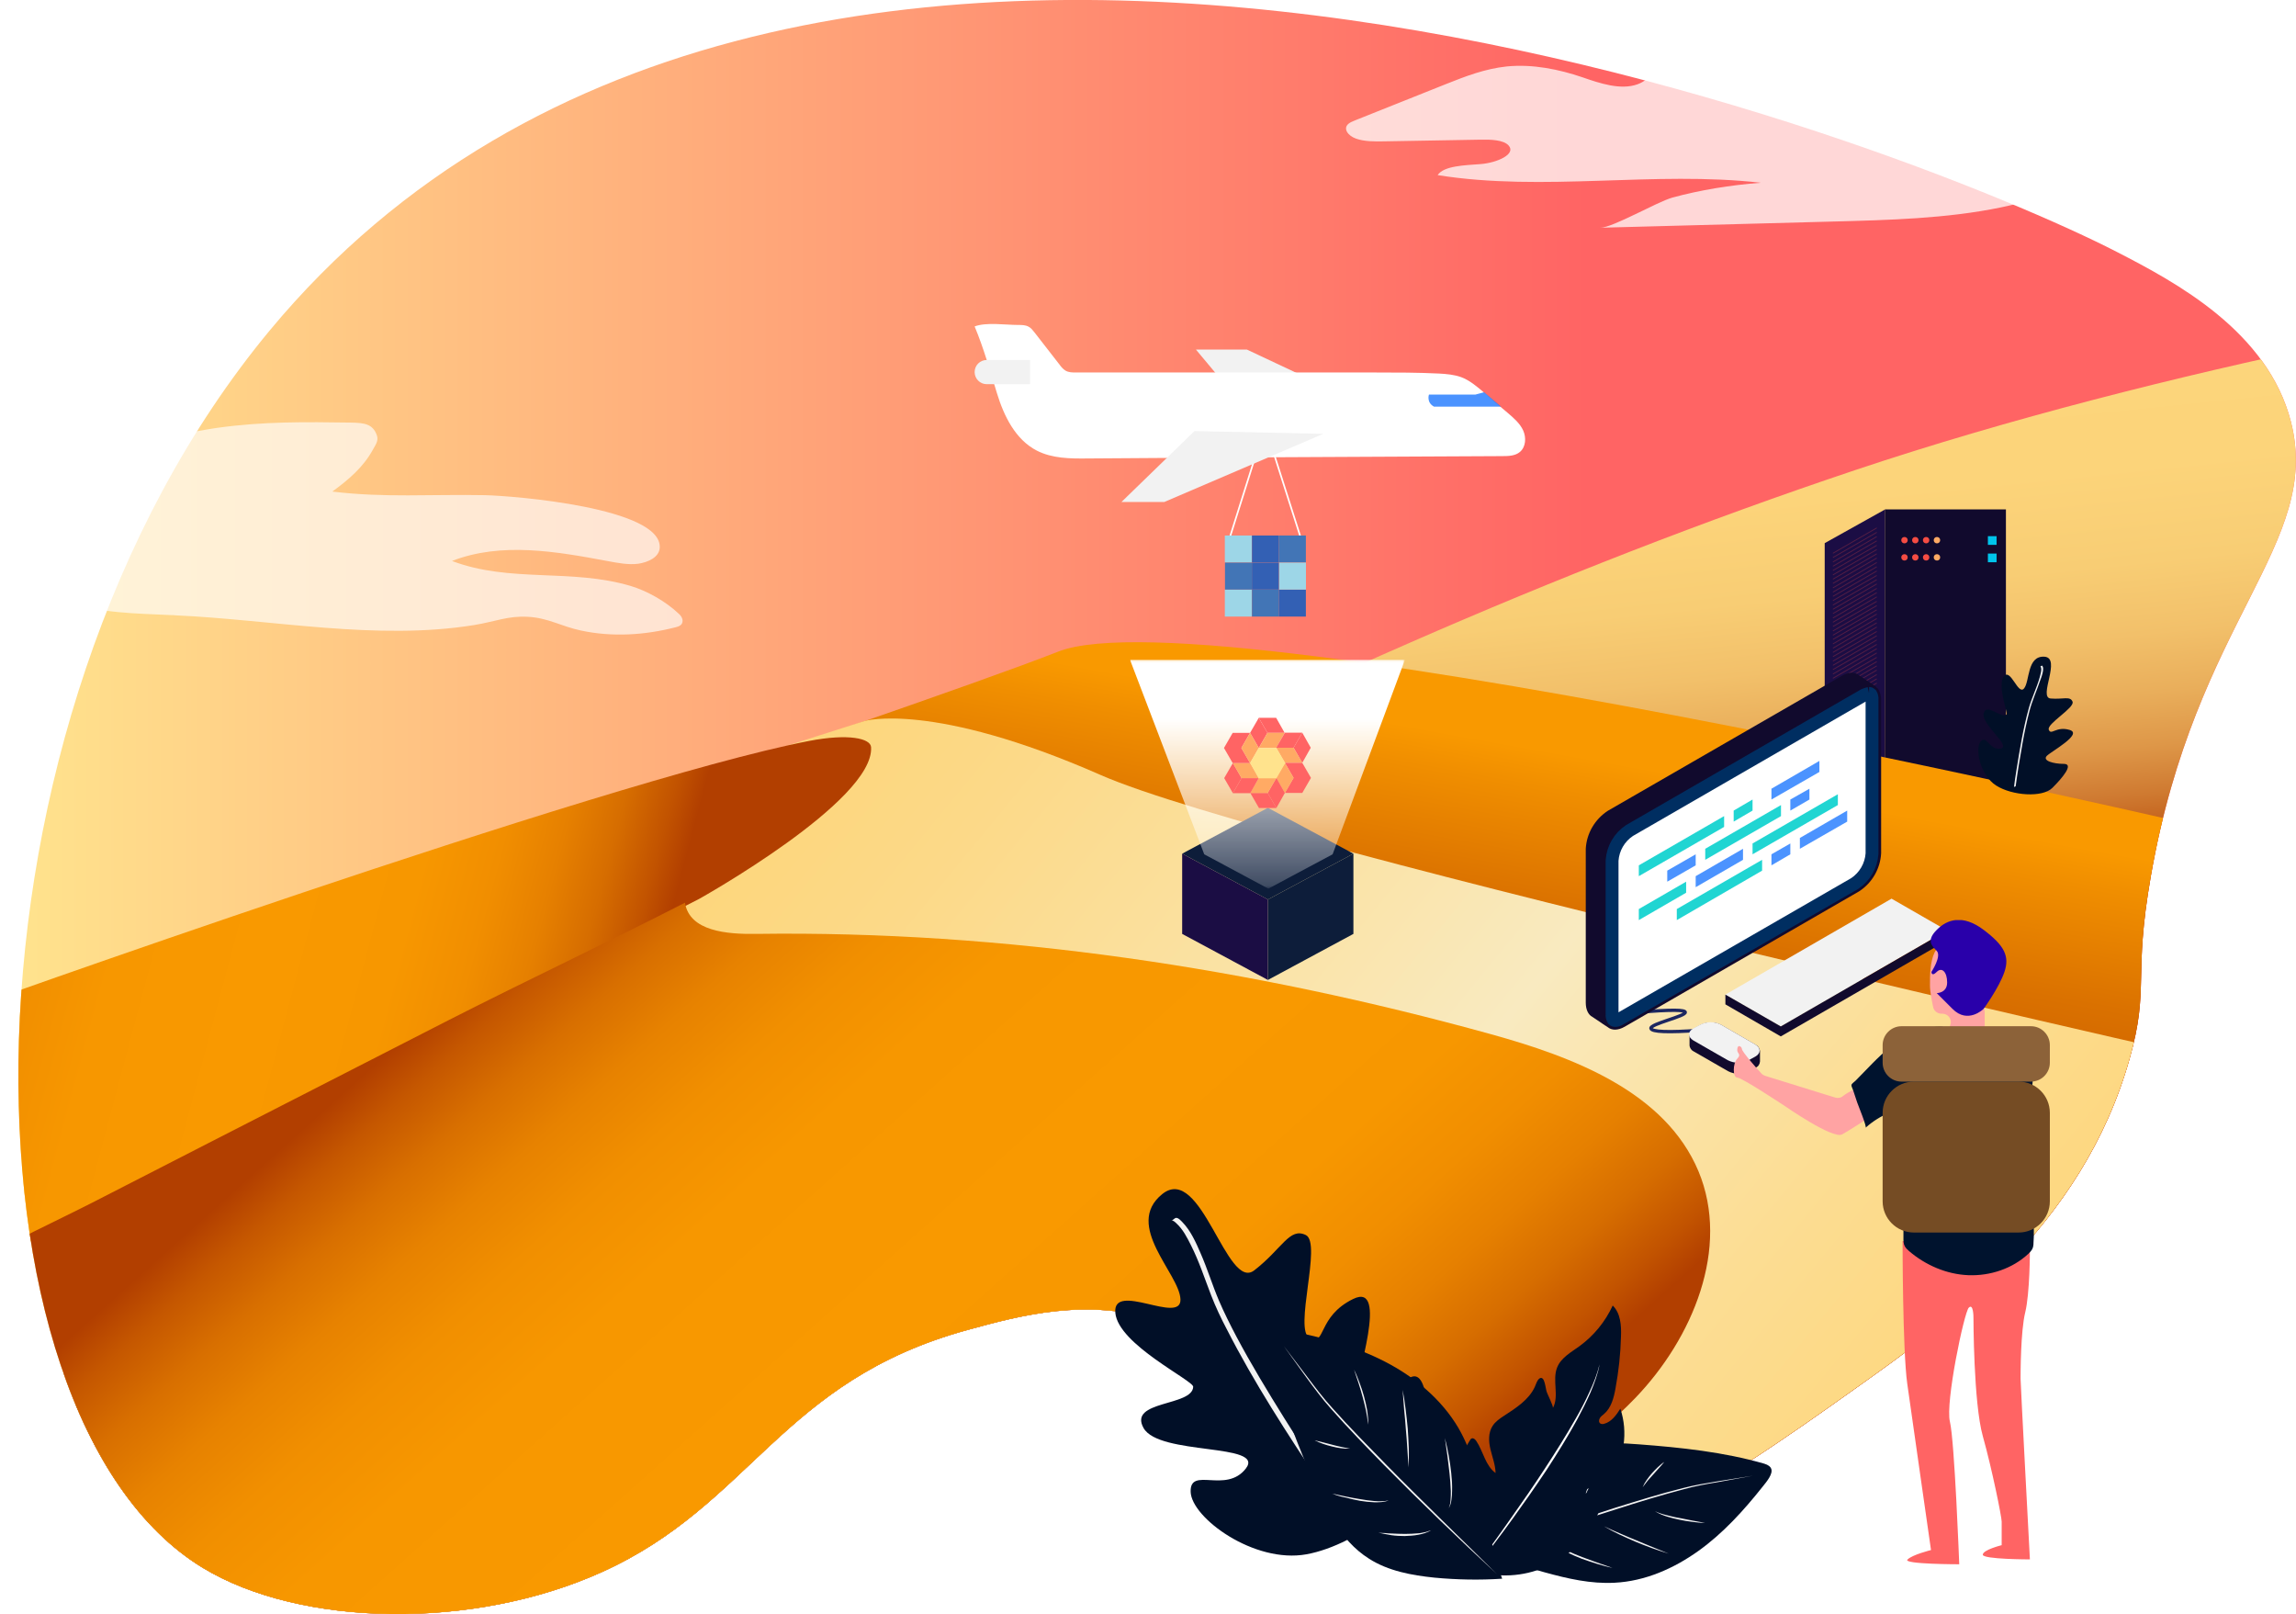 <svg id="Layer_1" xmlns="http://www.w3.org/2000/svg" xmlns:xlink="http://www.w3.org/1999/xlink" viewBox="0 0 1082 760.5" enable-background="new 0 0 1082 760.5"><style>.st0{fill:url(#SVGID_1_)}.st1{opacity:.66}.st2,.st3{fill:#fff}.st3{opacity:.74}.st4{clip-path:url(#SVGID_3_)}.st5{fill:url(#SVGID_4_)}.st6{fill:#1b0d44}.st7{fill:#110a2d}.st8{fill:#00c4eb}.st9{fill:#f54c43}.st10{fill:#ffaa64}.st11{opacity:.27}.st12{fill:none;stroke:#f54c43;stroke-width:.396;stroke-linecap:round;stroke-miterlimit:10}.st13{fill:url(#SVGID_5_)}.st14{fill:url(#SVGID_6_)}.st15{fill:url(#SVGID_7_)}.st16{fill:url(#SVGID_8_)}.st17{fill:#010f27}.st18{fill:#f2f2f2}.st19{fill:#0d1d3a}.st20{filter:url(#Adobe_OpacityMaskFilter)}.st21,.st22{fill-rule:evenodd;clip-rule:evenodd;fill:url(#SVGID_10_)}.st22{mask:url(#SVGID_9_);fill:#fff}.st23{fill:#ff6464}.st24{fill:#ffe38d}.st25{fill:none;stroke:#fff;stroke-width:.781;stroke-miterlimit:10}.st26{fill:#9dd6e7}.st27{fill:#3360b4}.st28{fill:#4275b6}.st29{opacity:.75;fill:#0f6fff;enable-background:new}.st30,.st31{fill:none;stroke:#1d2761;stroke-width:1.562;stroke-miterlimit:10}.st31{fill:#fff;stroke:#002e61;stroke-width:6.059}.st32{fill:#20d5d2}.st33{clip-path:url(#SVGID_12_)}.st34{clip-path:url(#SVGID_14_);fill:#ff6464}.st35{clip-path:url(#SVGID_16_)}.st36{clip-path:url(#SVGID_18_);fill:#ffa3a3}.st37{clip-path:url(#SVGID_20_)}.st38{clip-path:url(#SVGID_22_);fill:#00132e}.st39{clip-path:url(#SVGID_24_)}.st40{clip-path:url(#SVGID_26_);enable-background:new}.st41{clip-path:url(#SVGID_28_)}.st42{clip-path:url(#SVGID_30_)}.st43{clip-path:url(#SVGID_32_);fill:#2900aa}.st44{fill:#754c24}.st45{fill:#8c6239}</style><linearGradient id="SVGID_1_" gradientUnits="userSpaceOnUse" x1="8.668" y1="380.246" x2="1081.989" y2="380.246"><stop offset="0" stop-color="#ffe38d"/><stop offset=".689" stop-color="#ff6464"/></linearGradient><path class="st0" d="M127.1 155.7C374.4-142.1 903 70 997.6 118.7c27.8 14.3 71.1 37.4 82 80 14.8 57.8-44.9 93.2-66 214-8.5 48.4-.5 52.4-10 86-22.5 80-86.9 125.4-130 156-62.1 44.1-148.5 105.4-214 76-52.9-23.7-48.2-86.7-112-108-35-11.7-66.8-2.9-92 4-87.7 24.2-101.5 82.2-172 114-60.6 27.4-142 25.9-188-2-119.2-72.4-122.4-397.5 31.5-583z"/><path class="st1 st2" d="M80.6 289.8c.6 0 1.4 0 1.9.1 46.6 2.1 94.8 12 140.9 4.6 10.3-1.7 15.9-4.4 25.3-3.9 9.7.5 15.7 4.5 25.2 6.5 14.6 3.1 29.9 2.2 44.6-1.6 1.1-.3 2.4-.7 2.9-1.8.8-1.7-.3-3.5-1.6-4.6-6.1-5.8-14.9-10.7-22.5-13-28.2-8.4-56.8-1.4-84.3-11.8 23.3-9.1 49.5-4.4 73.1 0 5.3 1 10.1 1.9 14.7 1.3 4.6-.7 9.8-3 10.1-7.5 1.2-18.9-68.9-24.5-82.3-24.8-25.8-.5-47.2 1.3-72-1.7 7.7-5.6 14.6-11.5 19.1-19.7 1.3-2.4 2.8-4.2 1.9-6.8-1.9-5.4-5.9-5.9-12.4-6-20.9-.3-40.9-.6-63 2.5-22.1 3.2-46.9 11.3-69.7 14.5-10.4 3.2-22.6 6.2-28.7 15.6C-.3 238-.9 244 1 251.1c4.3 16 14.9 26.4 30.7 32.3 15.4 5.6 32.6 5.6 48.9 6.4z"/><path class="st3" d="M829.8 86.1c-50.2-5.7-102.2 4.4-152.3-3.6 2.9-4.4 12.6-4.6 20.3-5.2s16.9-4.7 13.1-8.8c-2.4-2.6-8.3-2.8-13.1-2.7-15.2.3-30.4.5-45.5.8-4.5.1-9.4.1-13.3-1.3s-6.2-4.8-3.5-7c.8-.7 2-1.1 3.1-1.6 14.4-5.7 28.7-11.5 43.1-17.2 8.8-3.5 18-7.1 28.4-8.2 12.3-1.2 24.7 1.4 35.6 5.1 8.1 2.8 18 6.2 26 3.3 3.4-1.2 5.4-3.4 7.7-5.3 30.8-26.3 99.5-16.9 139.5-4.9 5.3 1.6 11.1 3.9 11.8 7.4 1.1 5.5-9.9 8.5-18.6 10.3-8.7 1.8-18.8 6.7-14.4 11.6 3.5 3.9 12.8 3.4 19.9 2.5 25.6-3.1 52.1-3.8 78.1-2.1 2.9.2 6.2.5 7.8 2 1.9 1.7.9 4-.4 5.9C992.6 82 968.6 92.4 943 97.7c-25.6 5.3-53 6-80 6.7-36.3 1-72.6 1.9-108.9 2.9 5.9 0 26.6-12.1 34-14.2 13.2-3.6 27.4-5.9 41.7-7z"/><defs><path id="SVGID_2_" d="M127.1 155.7C374.4-142.1 903 70 997.6 118.7c27.8 14.3 71.1 37.4 82 80 14.8 57.8-44.9 93.2-66 214-8.5 48.4-.5 52.4-10 86-22.5 80-86.9 125.4-130 156-62.1 44.1-148.5 105.4-214 76-52.9-23.7-48.2-86.7-112-108-35-11.7-66.8-2.9-92 4-87.7 24.2-101.5 82.2-172 114-60.6 27.4-142 25.9-188-2-119.2-72.4-122.4-397.5 31.5-583z"/></defs><clipPath id="SVGID_3_"><use xlink:href="#SVGID_2_" overflow="visible"/></clipPath><g class="st4"><linearGradient id="SVGID_4_" gradientUnits="userSpaceOnUse" x1="576.86" y1="601.626" x2="514.638" y2="-1.588"><stop offset=".246" stop-color="#b23f00"/><stop offset=".267" stop-color="#bf5915"/><stop offset=".3" stop-color="#cf7a31"/><stop offset=".337" stop-color="#de9748"/><stop offset=".378" stop-color="#e9ae5b"/><stop offset=".424" stop-color="#f2c06a"/><stop offset=".48" stop-color="#f8cd74"/><stop offset=".555" stop-color="#fcd47a"/><stop offset=".726" stop-color="#fdd67c"/></linearGradient><path class="st5" d="M1064.3 590.9c4.8-143.2 21.2-286.3 35.3-429-73.7 15.4-153.4 35.5-224.8 59.4s-141.6 51.4-210.6 81.6c-69.3 30.3-137.4 63.2-204.7 97.8-67.5 34.7-134.1 71.1-200.3 108.2-33.1 18.6-66 37.3-98.9 56.2-16.4 9.4-32.8 18.8-49.2 28.3-14.5 8.3-30.6 15.2-43.6 25.7-22.5 18.2-36.8 45.5-42.2 73.7-6.7 35.3-.9 71.9 9.3 106.3 342 .8 684 1.6 1026 2.3.1-70.1 1.4-140.3 3.7-210.5z"/><path class="st6" d="M888.4 374h-28.5V255.9l28.5-15.9z"/><path class="st7" d="M888.4 240h56.9v134h-56.9z"/><path class="st8" d="M936.8 252.6h4.1v4.1h-4.1z"/><circle class="st9" cx="897.5" cy="254.5" r="1.5"/><circle class="st9" cx="902.6" cy="254.5" r="1.5"/><circle class="st9" cx="907.7" cy="254.5" r="1.5"/><circle class="st10" cx="912.8" cy="254.5" r="1.5"/><path class="st8" d="M936.8 260.8h4.1v4.1h-4.1z"/><circle class="st9" cx="897.5" cy="262.6" r="1.5"/><circle class="st9" cx="902.6" cy="262.6" r="1.5"/><circle class="st9" cx="907.7" cy="262.6" r="1.5"/><circle class="st10" cx="912.8" cy="262.6" r="1.5"/><g class="st11"><path class="st12" d="M884.3 248.8l-20.4 11.8M884.3 250.9l-20.4 11.7M884.3 252.9l-20.4 11.8M884.3 254.9l-20.4 11.8M884.3 257l-20.4 11.7M884.3 259l-20.4 11.8M884.3 261l-20.4 11.8M884.3 263l-20.4 11.8M884.3 265.1l-20.4 11.8M884.3 267.1l-20.4 11.8M884.3 269.1l-20.4 11.8M884.3 271.2l-20.4 11.7M884.3 273.2L863.9 285M884.3 275.2L863.9 287M884.3 277.3L863.9 289M884.3 279.3l-20.4 11.8M884.3 281.3l-20.4 11.8M884.3 283.4l-20.4 11.7M884.3 285.4l-20.4 11.8M884.3 287.4l-20.4 11.8M884.3 289.4l-20.4 11.8M884.3 291.5l-20.4 11.8M884.3 293.5l-20.4 11.8M884.3 295.5l-20.4 11.8M884.3 297.6l-20.4 11.7M884.3 299.6l-20.4 11.8M884.3 301.6l-20.4 11.8M884.3 303.7l-20.4 11.7M884.3 305.7l-20.4 11.8M884.3 307.7l-20.4 11.8M884.3 309.8l-20.4 11.7M884.3 311.8l-20.4 11.8M884.3 313.8l-20.4 11.8M884.3 315.8l-20.4 11.8M884.3 317.9l-20.4 11.8M884.3 319.9l-20.4 11.8M884.3 321.9l-20.4 11.8M884.3 324l-20.4 11.7M884.3 326l-20.4 11.8M884.3 328l-20.4 11.8M884.3 330.1l-20.4 11.7M884.3 332.1l-20.4 11.8M884.3 334.1l-20.4 11.8M884.3 336.2l-20.4 11.7M884.3 338.2L863.9 350M884.3 340.2L863.9 352M884.3 342.2L863.9 354M884.3 344.3l-20.4 11.8M884.3 346.3l-20.4 11.8M884.3 348.3l-20.4 11.8M884.3 350.4l-20.4 11.7M884.3 352.4l-20.4 11.8M884.3 354.4l-20.4 11.8M884.3 356.5l-20.4 11.7M884.3 358.5l-20.4 11.8M884.3 360.5l-20.4 11.8"/></g><linearGradient id="SVGID_5_" gradientUnits="userSpaceOnUse" x1="531.741" y1="714.544" x2="670.395" y2="-52.038"><stop offset=".029" stop-color="#b23f00"/><stop offset=".158" stop-color="#b44200"/><stop offset=".251" stop-color="#bc4b00"/><stop offset=".332" stop-color="#c85b00"/><stop offset=".408" stop-color="#da7100"/><stop offset=".478" stop-color="#f08e00"/><stop offset=".501" stop-color="#f99900"/></linearGradient><path class="st13" d="M1062.5 801.8l14.1-403.2s-505-120.3-577.9-91.6C425.8 335.7 29.9 467.6 29.9 467.6v331.8l1032.6 2.4z"/><linearGradient id="SVGID_6_" gradientUnits="userSpaceOnUse" x1="185.973" y1="372.14" x2="797.194" y2="874.883"><stop offset=".172" stop-color="#fdd67c"/><stop offset=".278" stop-color="#fcd988"/><stop offset=".468" stop-color="#fae3a7"/><stop offset=".598" stop-color="#f9eac0"/><stop offset=".669" stop-color="#fae5ae"/><stop offset=".799" stop-color="#fcdd93"/><stop offset=".913" stop-color="#fdd882"/><stop offset="1" stop-color="#fdd67c"/></linearGradient><path class="st14" d="M6.7 467.7l400.7-128s31.8-9.5 111.2 25.4c79.5 35 553.3 141 553.3 141l-11.5 327.6H24.4l-17.7-366z"/><linearGradient id="SVGID_7_" gradientUnits="userSpaceOnUse" x1="-71.917" y1="403.364" x2="297.293" y2="501.872"><stop offset=".029" stop-color="#b23f00"/><stop offset=".07" stop-color="#c55700"/><stop offset=".124" stop-color="#d86f00"/><stop offset=".185" stop-color="#e78200"/><stop offset=".257" stop-color="#f18f00"/><stop offset=".349" stop-color="#f79700"/><stop offset=".535" stop-color="#f99900"/><stop offset=".688" stop-color="#f79700"/><stop offset=".776" stop-color="#f18e00"/><stop offset=".847" stop-color="#e68000"/><stop offset=".909" stop-color="#d66d00"/><stop offset=".965" stop-color="#c25300"/><stop offset="1" stop-color="#b23f00"/></linearGradient><path class="st15" d="M-22.3 477.7s305.1-109.4 403.5-128.6c18.8-3.6 29-1.2 29.3 2.9 1.6 25.4-81 71.5-81 71.5L-16.4 600.7l-5.9-123z"/><linearGradient id="SVGID_8_" gradientUnits="userSpaceOnUse" x1="192.744" y1="467.609" x2="526.166" y2="840.322"><stop offset=".029" stop-color="#b23f00"/><stop offset=".07" stop-color="#c55700"/><stop offset=".124" stop-color="#d86f00"/><stop offset=".185" stop-color="#e78200"/><stop offset=".257" stop-color="#f18f00"/><stop offset=".349" stop-color="#f79700"/><stop offset=".535" stop-color="#f99900"/><stop offset=".688" stop-color="#f79700"/><stop offset=".776" stop-color="#f18e00"/><stop offset=".847" stop-color="#e68000"/><stop offset=".909" stop-color="#d66d00"/><stop offset=".965" stop-color="#c25300"/><stop offset="1" stop-color="#b23f00"/></linearGradient><path class="st16" d="M-9 843.5c125 4.7 251.6 8.8 373.7-18.1 88.2-19.4 171.9-54.6 256.5-86 53.5-19.8 109.7-39.5 149.3-80.6 27.2-28.2 45-70.8 29.9-107-15.7-37.4-58.9-53.8-98-64.6-112.6-31.1-229.3-48.8-346.1-47.2-13.7.2-31.4-1.2-33.5-14.7-37.1 19-74.4 36.5-111.5 55.4s-74.1 38-111.2 56.9c-18.5 9.5-37.1 19-55.6 28.5-18.4 9.4-37.7 18.1-55.6 28.5-9.2 5.4-15.4 10.7-18.3 21.5-2.9 10.5-2.5 21.7-1.4 32.4 7.3 65 14.5 130 21.8 195z"/></g><path class="st17" d="M834.7 692c.9 2.4-2 5.9-4.1 8.5-8.9 11.2-18.6 21.9-30.2 30.2-11.6 8.3-25.2 14.3-39.5 15-22.4 1.2-43.5-10-65.7-12.7 3.8-8.9 8.4-17.4 13.6-25.5 5.3-8.2 11.4-16.2 19.8-21.1 12.9-7.6 28.8-7 43.8-5.9 19.9 1.5 39.8 3.6 59 9.1 2 .6 3 1.5 3.3 2.4z"/><path class="st18" d="M698 732.1l15.7-5.7 15.7-5.5c10.5-3.6 21.1-7.1 31.7-10.5 10.6-3.3 21.2-6.6 32-9.3 5.4-1.4 10.9-2.3 16.4-3.2l16.5-2.6-16.4 3c-5.5.9-10.9 1.9-16.3 3.4-10.7 2.8-21.4 6.1-32 9.5-10.6 3.3-21.2 6.8-31.7 10.3L698 732.1zM784.3 688.8c-.8 1-1.7 2-2.6 3l-2.6 2.9c-.9 1-1.7 1.9-2.6 2.9-.8 1-1.6 2-2.4 3.1.5-1.2 1.2-2.4 1.9-3.4.7-1.1 1.6-2.1 2.4-3.1.9-1 1.8-1.9 2.7-2.8 1.1-1 2.1-1.9 3.2-2.6zM803.5 717.5c-2 0-4.1-.2-6.1-.5-2-.2-4-.6-6-1s-4-.9-5.9-1.5c-1.9-.6-3.9-1.4-5.6-2.5.5.2.9.4 1.4.6l1.4.5c1 .3 1.9.6 2.9.8 2 .5 3.9 1 5.9 1.3l6 1.2 6 1.1zM786.4 732c-2.7-.8-5.3-1.7-7.9-2.6-2.6-.9-5.2-2-7.7-3-2.5-1.1-5.1-2.2-7.6-3.4-2.5-1.2-5-2.5-7.3-3.9 2.5 1.2 5 2.3 7.6 3.4 2.5 1.1 5.1 2.2 7.6 3.2 2.5 1.1 5.1 2.1 7.7 3.2 2.5 1 5.1 2.1 7.6 3.1zM760.6 685.1l-3.8 4.8c-1.3 1.6-2.5 3.2-3.7 4.8-1.2 1.6-2.4 3.3-3.5 5l-.8 1.3-.7 1.3c-.2.5-.4.9-.6 1.4-.2.5-.3 1-.5 1.5.2-2.1 1.1-4 2.1-5.8 1-1.8 2.1-3.5 3.4-5.2 1.2-1.6 2.5-3.2 3.9-4.7 1.3-1.6 2.7-3.1 4.2-4.4zM759.9 738.7c-2.5-.5-4.9-1.2-7.3-1.9-2.4-.7-4.8-1.6-7.2-2.4-2.3-.9-4.7-1.9-6.9-3.1-1.1-.6-2.2-1.2-3.3-2-1-.8-2-1.6-2.7-2.7.8 1 1.8 1.7 2.9 2.4 1.1.7 2.2 1.2 3.3 1.7 2.3 1.1 4.6 2 6.9 2.9 2.3.9 4.7 1.7 7.1 2.6l7.2 2.5zM736.9 695.1c-1 1.6-2 3.2-3 4.9-.9 1.6-1.9 3.3-2.7 5-.9 1.7-1.7 3.4-2.3 5.2-.2.4-.3.9-.5 1.3-.1.5-.3.9-.4 1.4-.1.5-.2.9-.3 1.4-.1.5-.1.9-.2 1.4-.2-1.9.2-3.9.8-5.7.5-1.9 1.3-3.6 2.2-5.3.9-1.7 1.8-3.4 2.9-5 1.1-1.6 2.2-3.2 3.5-4.6z"/><path class="st17" d="M687.9 735.9c-.5-.4-1-.9-1.4-1.3-4.6-4.7-6.8-11.4-6.9-18-.3-13.5 6.1-26.8 13.1-38 .2-.4.5-.8.9-.9.8-.3 1.6.5 2.1 1.2 3.3 4.9 4.3 11.7 9.1 15.1-.1-3.8-1.5-7.4-2.4-11.1-.9-3.7-1.1-7.9 1-11.1 1.3-2 3.3-3.4 5.3-4.7 5.7-3.7 11.8-7.6 14.6-13.7.5-1.1 1.2-3.6 2.5-4.1 2.2-.9 2.5 4.8 3.1 6.5.3 1 3.3 6.9 2.9 7.6 3.1-5.7-.4-13.1 2-19.1 1.8-4.6 6.6-7.2 10.6-10.1 6.7-4.9 12.1-11.5 15.6-19.1 3.7 3.6 4.1 9.4 3.9 14.5-.2 8.2-1.1 16.5-2.6 24.6-.8 4.4-2 9.1-5.4 12-.7.6-1.5 1.1-2 2s-.5 2 .3 2.5c.5.3 1.2.3 1.8.1 3.4-.9 5.7-4.1 7.6-7.1 3.7 11 1.9 23.6-4.8 33.1-.6.8-1.2 1.7-2.1 2.2-.9.6-2 .9-3 1.1-5.4 1.3-10.7 2.5-16.1 3.8 4.8-.2 9.7-.4 14.5-.6.6 0 1.2 0 1.8.2 1.6.7 1.5 3 1 4.7-3.2 10.7-10.2 20.2-19.5 26.3-9.3 6.1-20.8 8.8-31.9 7.4-5.7-.6-11.3-2.5-15.6-6z"/><path class="st2" d="M695.8 737.9c2.8-3.8 5.5-7.5 8.2-11.3 2.7-3.8 5.5-7.6 8.1-11.4 5.4-7.6 10.7-15.3 15.8-23.1 5.1-7.8 10.1-15.7 14.7-23.8 2.3-4 4.5-8.2 6.4-12.4 2-4.2 3.7-8.5 4.8-13.1-.8 4.6-2.5 9-4.3 13.3-1.9 4.3-4 8.5-6.2 12.6-4.5 8.2-9.4 16.1-14.5 23.9-5.2 7.8-10.5 15.4-16 23s-11.1 15.1-17 22.3z"/><path class="st17" d="M963.4 309.4c-8.3-.5-6.8 11.8-9.6 15-2.8 3.3-6.3-9.9-9.5-5.7s2 17.2 1.3 17.9c-2.3 2.3-9.5-5.7-10.8-.5-1.2 5.2 13.4 15.6 8 16.6-5.3.9-6.6-6.6-9.4-3.4-2.8 3.3-.3 16 7.3 20.8 7.5 4.8 21.8 5.8 26.5 1.1 4.7-4.7 10.3-11.3 5.4-11.3s-10.3-1.5-8-3.8c2.1-2.1 17.2-10.3 10.7-12.2-6.4-1.9-8.7 2.8-9.8-.1-1.1-2.8 12.3-10.3 11.2-13.2-1.1-2.8-4.4-1-10.3-1.5-6.1-.4 5.3-19.2-3-19.7z"/><path class="st18" d="M949.9 370.4c.9-6.7 2-13.4 3.2-20.1.9-5.1 2-10.3 3.3-15.3 1.3-5 3.4-9.5 5-14.3.4-1.1 2.4-5.9.9-7.1-.1-.1-.7.5-.8.4 1.1.9-.1 4.2-.3 5.2-1.4 4.9-3.7 9.5-5.1 14.4-2.7 9.7-4.3 19.7-5.9 29.6-.4 2.5-.8 5.1-1.1 7.6.1-.2.8-.2.8-.4z"/><path class="st17" d="M547.7 562.6c-18.3 14.8 8.2 37.5 8.6 49.6s-32-8.7-30.7 6.3c1.3 15 36.9 31.9 36.7 34.9-.4 9.3-30.7 6.3-23.4 19.4s57.6 7 48.2 19.1c-9.4 12.1-26.4-1.2-26 11s29.9 33.9 54.6 29.4 56.3-29.4 57.1-48.1c.8-18.7-.1-43-10.3-33.7-10.2 9.3-24.3 16.6-23.9 7.3.4-8.4 16.1-54.1-.9-45.8s-12.8 22.3-20.5 18.5 5.9-44.8-1.8-48.6-11.1 6.4-24.3 16.6c-13 10.2-25-50.7-43.4-35.9z"/><path class="st18" d="M636.5 715.6c-10.8-15.5-21.2-31.3-31.2-47.3-7.9-12.7-15.7-25.5-22.7-38.7-2.9-5.5-5.7-11.1-8.2-16.9-3.1-7.3-5.4-14.9-8.6-22.2-2.2-5.1-4.7-10.7-8.6-14.7-.7-.7-1.9-2.1-3-2-.8.1-1.4 1.2-2.2 1.2.9-.1 1.9.9 2.4 1.4 3 2.7 5 6.6 6.8 10.2 3.9 7.7 6.5 15.8 9.6 23.8 2.1 5.4 4.6 10.7 7.3 15.8 12.9 25.3 28.6 49.4 44.3 73 3.9 5.9 7.9 11.8 11.9 17.6.1.1 2.1-1.3 2.2-1.2z"/><path class="st17" d="M597.3 627.3c1.9-2.2 6.8-1 10.4-.3 15.5 3.1 30.9 7.3 44.9 14.5s26.7 17.7 34.7 31.3c12.4 21.4 12 47.8 20.6 71-10.6.7-21.3.5-31.9-.5-10.7-1.1-21.7-3.1-30.8-8.9-14-8.8-21.4-24.8-27.8-40.1-8.5-20.3-16.5-41-20.7-62.6-.5-2.1-.2-3.5.6-4.4z"/><path class="st18" d="M705.5 741.7L692 729.1l-13.3-12.7c-8.8-8.5-17.6-17.2-26.2-25.9-8.6-8.8-17.2-17.6-25.3-26.8-4.1-4.6-7.8-9.6-11.4-14.5l-10.8-15 11.2 14.7c3.7 4.9 7.4 9.8 11.5 14.3 8.2 9.2 16.8 17.9 25.4 26.7 8.6 8.8 17.4 17.4 26.1 26l26.3 25.8zM619.5 678.6c2.8.6 5.6 1.4 8.4 2.1 1.4.4 2.8.7 4.2 1 1.4.3 2.8.6 4.2.8-2.9.2-5.8-.3-8.6-1-2.9-.7-5.6-1.6-8.2-2.9zM638.1 645.3c1 2 1.8 4.1 2.6 6.2.8 2.1 1.5 4.2 2.1 6.4.6 2.2 1.1 4.4 1.5 6.6.3 2.2.6 4.5.4 6.7-.1-.6-.1-1.1-.2-1.7l-.2-1.7-.6-3.3c-.5-2.2-1-4.3-1.6-6.5-.6-2.2-1.2-4.3-1.9-6.4l-2.1-6.3zM661 654.8c.6 3 1 6 1.4 9.1.4 3 .7 6.1 1 9.1.2 3.1.4 6.1.5 9.2.1 3.1 0 6.1-.2 9.2-.1-3.1-.3-6.1-.5-9.1s-.4-6.1-.7-9.1c-.2-3-.5-6.1-.8-9.1-.2-3.2-.5-6.3-.7-9.3zM627.7 703.7l6.6 1.4c2.2.4 4.4.9 6.6 1.2 2.2.4 4.4.7 6.7.9l1.7.1h1.7c.6 0 1.1-.1 1.7-.1.6-.1 1.1-.2 1.7-.3-2.1.9-4.5.9-6.7.9-2.3-.1-4.5-.3-6.8-.7-2.2-.4-4.4-.9-6.6-1.5-2.3-.4-4.5-1.1-6.6-1.9zM680.9 677.5c.7 2.7 1.3 5.4 1.8 8.2.5 2.7.9 5.5 1.2 8.3.3 2.8.5 5.6.4 8.4 0 1.4-.1 2.8-.3 4.2-.2 1.4-.5 2.8-1.3 4 .6-1.3.8-2.6.9-4 .1-1.4.1-2.8.1-4.1-.1-2.8-.3-5.5-.6-8.3-.3-2.8-.7-5.5-1-8.3l-1.2-8.4zM649.5 722.1c1.1.1 2.1.2 3.2.2 1 .1 2.1.2 3.1.2 2.1.1 4.2.2 6.3.2 2.1 0 4.2-.1 6.3-.3.5 0 1-.1 1.5-.2l1.5-.3c.5-.1 1-.2 1.5-.4s1-.4 1.5-.5c-1.8 1.1-3.9 1.7-6 2.1-2.1.4-4.2.5-6.4.6-2.1 0-4.2-.1-6.3-.4-2.1-.4-4.1-.7-6.2-1.2z"/><path class="st19" d="M637.8 402.2l-40.3-21.6-40.4 21.6 40.4 21.6z"/><path class="st19" d="M637.8 402.2V440l-40.3 21.7v-37.9z"/><path class="st6" d="M557.1 402.2V440l40.4 21.7v-37.9z"/><defs><filter id="Adobe_OpacityMaskFilter" filterUnits="userSpaceOnUse" x="532.5" y="310.8" width="129.6" height="107.9"><feColorMatrix values="1 0 0 0 0 0 1 0 0 0 0 0 1 0 0 0 0 0 1 0"/></filter></defs><mask maskUnits="userSpaceOnUse" x="532.5" y="310.8" width="129.6" height="107.9" id="SVGID_9_"><g class="st20"><linearGradient id="SVGID_10_" gradientUnits="userSpaceOnUse" x1="597.847" y1="310.862" x2="597.847" y2="418.421"><stop offset=".26"/><stop offset="1" stop-color="#fff" stop-opacity=".2"/></linearGradient><path class="st21" d="M519.8 310.9h156.1v107.6H519.8z"/></g></mask><path class="st22" d="M567.5 402.5l30.2 16.2 30.3-16.2 34.1-91.7H532.5z"/><g><path class="st23" d="M597.3 345.3l-4.1-7.1h8.2l4 7.1z"/><path class="st23" d="M597.3 345.3l-4.1 7.1-4.1-7.1 4.1-7.1 4.1 7.1z"/><path class="st10" d="M593.2 352.4l4.1-7.1h8.1l-4 7.1z"/><path class="st23" d="M609.6 352.3l4.1-7.1 4 7.1-4 7.1z"/><path class="st23" d="M609.6 352.3h-8.2l4.1-7.1h8.2l-4.1 7.1z"/><path class="st10" d="M601.4 352.3h8.2l4.1 7.1h-8.2z"/><path class="st23" d="M609.6 366.5h8.2l-4.1 7.1h-8.2zM609.6 366.5l-4.1-7.1h8.2l4.1 7.1h-8.2z"/><path class="st10" d="M605.5 359.4l4.1 7.1-4.1 7.1-4.1-7.1z"/><g><path class="st23" d="M597.4 373.6l4.1 7.1h-8.2l-4.1-7.1z"/><path class="st23" d="M597.4 373.6l4.1-7.1 4 7.1-4 7.1-4.1-7.1z"/><path class="st10" d="M601.5 366.5l-4.1 7.1h-8.2l4.1-7.1z"/></g><g><path class="st23" d="M585.1 366.6l-4.1 7.1-4.1-7.1 4.1-7.1z"/><path class="st23" d="M585.1 366.6h8.1l-4 7.1H581l4.1-7.1z"/><path class="st10" d="M593.2 366.6h-8.1l-4.1-7.1h8.2z"/></g><g><path class="st23" d="M585 352.4h-8.2l4.1-7.1h8.2zM585 352.4l4.1 7.1h-8.2l-4.1-7.1h8.2z"/><path class="st10" d="M589.1 359.5l-4.1-7.1 4.1-7.1 4.1 7.1z"/></g><path class="st24" d="M601.5 352.4h-8.3l-4.1 7.1 4.1 7.2h8.3l4.2-7.2z"/></g><path class="st18" d="M633.6 198.5c-1.5 0-2.8-1.2-2.8-2.8v-3.2c0-1.5 1.2-2.8 2.8-2.8 1.5 0 2.8 1.2 2.8 2.8v3.2c0 1.6-1.3 2.8-2.8 2.8zM623.6 198.5c-1.5 0-2.8-1.2-2.8-2.8v-3.2c0-1.5 1.2-2.8 2.8-2.8 1.5 0 2.8 1.2 2.8 2.8v3.2c-.1 1.6-1.3 2.8-2.8 2.8zM613.5 198.5c-1.5 0-2.8-1.2-2.8-2.8v-3.2c0-1.5 1.2-2.8 2.8-2.8 1.5 0 2.8 1.2 2.8 2.8v3.2c0 1.6-1.3 2.8-2.8 2.8zM603.5 198.5c-1.5 0-2.8-1.2-2.8-2.8v-3.2c0-1.5 1.2-2.8 2.8-2.8 1.5 0 2.8 1.2 2.8 2.8v3.2c-.1 1.6-1.3 2.8-2.8 2.8zM593.4 198.5c-1.5 0-2.8-1.2-2.8-2.8v-3.2c0-1.5 1.2-2.8 2.8-2.8 1.5 0 2.8 1.2 2.8 2.8v3.2c0 1.6-1.2 2.8-2.8 2.8zM583.4 198.5c-1.5 0-2.8-1.2-2.8-2.8v-3.2c0-1.5 1.2-2.8 2.8-2.8 1.5 0 2.8 1.2 2.8 2.8v3.2c-.1 1.6-1.3 2.8-2.8 2.8zM573.3 198.5c-1.5 0-2.8-1.2-2.8-2.8v-3.2c0-1.5 1.2-2.8 2.8-2.8 1.5 0 2.8 1.2 2.8 2.8v3.2c0 1.6-1.2 2.8-2.8 2.8zM563.3 198.5c-1.5 0-2.8-1.2-2.8-2.8v-3.2c0-1.5 1.2-2.8 2.8-2.8 1.5 0 2.8 1.2 2.8 2.8v3.2c0 1.6-1.3 2.8-2.8 2.8zM553.2 198.5c-1.5 0-2.8-1.2-2.8-2.8v-3.2c0-1.5 1.2-2.8 2.8-2.8 1.5 0 2.8 1.2 2.8 2.8v3.2c0 1.6-1.2 2.8-2.8 2.8zM543.2 198.5c-1.5 0-2.8-1.2-2.8-2.8v-3.2c0-1.5 1.2-2.8 2.8-2.8 1.5 0 2.8 1.2 2.8 2.8v3.2c0 1.6-1.3 2.8-2.8 2.8zM533.2 198.5c-1.5 0-2.8-1.2-2.8-2.8v-3.2c0-1.5 1.2-2.8 2.8-2.8 1.5 0 2.8 1.2 2.8 2.8v3.2c-.1 1.6-1.3 2.8-2.8 2.8zM523.1 198.5c-1.5 0-2.8-1.2-2.8-2.8v-3.2c0-1.5 1.2-2.8 2.8-2.8 1.5 0 2.8 1.2 2.8 2.8v3.2c0 1.6-1.3 2.8-2.8 2.8z"/><g><path class="st25" d="M592.2 213.1L579 255M600 212.7l13.5 42.3"/><path class="st26" d="M577.2 252.3h12.7V265h-12.7z"/><path class="st27" d="M590 252.3h12.7V265H590z"/><path class="st28" d="M602.7 252.3h12.7V265h-12.7z"/><g><path class="st26" d="M577.2 277.8h12.7v12.7h-12.7z"/><path class="st28" d="M590 277.8h12.7v12.7H590z"/><path class="st27" d="M602.7 277.8h12.7v12.7h-12.7z"/></g><g><path transform="rotate(-180 609.068 271.437)" class="st26" d="M602.7 265.1h12.7v12.7h-12.7z"/><path transform="rotate(-180 596.33 271.437)" class="st27" d="M590 265.1h12.7v12.7H590z"/><path transform="rotate(-180 583.59 271.437)" class="st28" d="M577.2 265.1h12.7v12.7h-12.7z"/></g></g><path class="st18" d="M513.1 198.5c-1.5 0-2.8-1.2-2.8-2.8v-3.2c0-1.5 1.2-2.8 2.8-2.8 1.5 0 2.8 1.2 2.8 2.8v3.2c-.1 1.6-1.3 2.8-2.8 2.8zM649.5 208.1h-3.6c-1.6 0-2.9-1.3-2.9-2.9v-12.5c0-1.6 1.3-2.9 2.9-2.9h3.6c1.6 0 2.9 1.3 2.9 2.9v12.5c.1 1.6-1.2 2.9-2.9 2.9z"/><g><path class="st18" d="M563.6 164.7l11.1 13.3h41.2l-28.3-13.3z"/><path class="st2" d="M586.3 215.5l121.6-.6c3 0 6.2-.1 8.4-2 2.8-2.4 3-6.8 1.5-10.1s-4.4-5.8-7.2-8.2c-3.8-3.2-7.6-6.4-11.3-9.7-3.3-2.8-6.7-5.7-10.7-7.2-3.3-1.2-6.9-1.5-10.4-1.7-9.9-.5-19.9-.5-29.9-.5H507.2c-1.8 0-3.6 0-5.1-.9-1.1-.7-2-1.7-2.7-2.7-4-5.1-7.9-10.2-11.9-15.3-.8-1-1.6-2.1-2.8-2.7-1.5-.8-3.2-.8-4.9-.8-6.1 0-15-1.4-20.5.7 4.3 10.3 7.2 20.7 10.5 31.4 3.3 10.8 8.7 21.9 18.8 27.1 7.2 3.7 15.7 3.8 23.9 3.7 24.5-.2 49.2-.3 73.8-.5z"/><path class="st29" d="M695.3 185.9h-21.9s-1.3 3.7 2.4 5.7h31.6l-8-6.8-4.1 1.1z"/><path class="st18" d="M485.4 169.5V181H465c-3.2 0-5.7-2.6-5.7-5.7 0-3.2 2.6-5.7 5.7-5.7h20.4zM562.9 203.1l-34.4 33.4h20.2l74.9-32.1"/></g><g><path class="st18" d="M813.1 468.6l26.1 15 78.3-45.2-26.1-15z"/><path class="st7" d="M813.1 473.2l26.1 15.1v-4.7l-26.1-15zM917.5 438.4v4.7l-78.3 45.2v-4.7z"/><path class="st30" d="M801.3 485.4c-15.2 1.1-23 .8-23.3-.9-.4-2.1 16.5-5.7 16.2-7.6-.2-1-4.9-1.5-24.1.2"/><path class="st7" d="M827.3 492.2l-16.1-9.3c-3.1-1.6-6.8-1.6-9.9 0l-3.1 1.7c-1.2.5-1.9 1.6-2 2.9v5c.1 1.3.9 2.4 2 2.9l16.2 9.3c3.1 1.6 6.8 1.6 9.9 0l3.1-1.7c1.2-.5 1.9-1.6 2-2.9v-5c-.2-1.3-1-2.4-2.1-2.9z"/><path class="st18" d="M801.2 482.8c3.1-1.6 6.8-1.6 9.9 0l16.1 9.3c2.7 1.6 2.7 4.2 0 5.7l-3.1 1.7c-3.1 1.6-6.8 1.6-9.9 0l-16.2-9.3c-2.7-1.6-2.7-4.2 0-5.7l3.2-1.7z"/><path class="st7" d="M883.3 323l-.9-.6c-.3-.2-.6-.5-.9-.6l-.9-.6-.9-.6c-.3-.2-.6-.5-.9-.6l-.9-.6c-.3-.2-.6-.5-.9-.6l-.9-.6c-1.9-1.6-4.8-1.7-8.1.2L757.7 382c-6.1 4-10 10.6-10.4 17.9v72.5c0 3.3 1.2 5.7 3.1 6.7l.9.6.9.6.9.6.9.6.9.6c.3.2.6.5.9.6.3.2.6.5.9.6l.9.6c1.9 1.6 4.8 1.7 8.1-.2l110.5-63.8c6.1-4 9.9-10.6 10.3-17.9v-72.5c-.1-3.1-1.3-5.5-3.2-6.5z"/><path class="st31" d="M880.8 326.7c.3 0 .6.1.8.3.5.8.7 1.8.6 2.7v72.5c-.4 5.7-3.4 10.9-8.2 14.1L763.5 480c-.7.5-1.6.8-2.4.8-.3 0-.6-.1-.8-.3-.5-.8-.7-1.8-.6-2.7v-72.4c.4-5.7 3.4-10.9 8.2-14.1l110.5-63.8c.7-.3 1.5-.6 2.4-.8"/><path class="st32" d="M772.3 407.7v5.1l40.2-23.2v-5.1zM817 381.9v5.2l8.9-5.2v-5.2zM803.6 399.9v5.2l35.7-20.6v-5.2z"/><path class="st29" d="M834.8 371.6v5.1l22.6-13v-5.2zM799.1 402.5v5.2l-13.4 7.7v-5.2z"/><path class="st32" d="M772.3 428.3v5.2l22.3-12.9v-5.2z"/><path class="st29" d="M799.1 412.8v5.2l22.3-12.9v-5.2z"/><path class="st32" d="M825.9 397.4v5.1l40.2-23.2v-5.1z"/><path class="st29" d="M843.7 376.7v5.2l9-5.2v-5.1z"/><path class="st32" d="M790.2 428.3v5.2l40.2-23.3v-5.1z"/><path class="st29" d="M834.8 402.5v5.2l8.9-5.2v-5.1zM848.2 394.8v5.1l22.3-12.8v-5.2z"/></g><g><defs><path id="SVGID_11_" d="M910 730.3s-8.9 2.2-11.1 4.5c-2.2 2.2 24.4 2.2 24.4 2.2s-2.2-58.2-4.4-67.2 6.7-51.5 8.9-53.7c2.2-2.2 2.2 4.5 2.2 4.5s0 40.3 4.4 56c4.4 15.7 8.9 38.1 8.9 40.3V728s-8.9 2.2-8.9 4.5c0 2.2 22.2 2.2 22.2 2.2s-4.4-82.8-4.4-85.1c0-2.2 0-22.4 2.2-31.3 2.2-9 2.2-29.1 2.2-29.1v-4.5h-60s0 51.5 2.2 67.2c2.2 15.7 6.7 47 6.7 47l4.5 31.4z"/></defs><clipPath id="SVGID_12_"><use xlink:href="#SVGID_11_" overflow="visible"/></clipPath><g class="st33"><defs><path id="SVGID_13_" d="M687.1-1026h1289.4v4433.1H687.1z"/></defs><clipPath id="SVGID_14_"><use xlink:href="#SVGID_13_" overflow="visible"/></clipPath><path class="st34" d="M892.2 580.3h68.9v161.2h-68.9z"/></g><defs><path id="SVGID_15_" d="M820.9 494.3c0-1.1-2-2.6-2.2 0-.3 2.2 2.2 2.2 0 4.5-2.2 2.2-2.2 8.9 0 8.9s22.4 13.4 22.4 13.4 22.4 15.6 26.9 13.4c4.5-2.2 26.9-17.8 31.4-17.8s35.9-13.4 35.9-20.1v-19.5c0-.4 0-.7-.1-1.1-.5-1.6-1.7-6.9.1-10.6 2.2-4.5 3.4-18.9-5.6-21.2-9-2.2-15.7 0-18 4.5-2.2 4.5-2.2 11.1-2.2 15.6 0 2.8.9 7.2 1.5 10.2.4 1.8 2 3.1 3.9 3.1h.4c2.6 0 4.6 2.4 3.9 4.9-.2.6-.4 1.2-.7 1.8-2.2 4.5-40.4 26.7-44.9 29-2.3 1.2-4.1 2.3-5.2 3.2-1 .8-2.4 1-3.6.6l-32.9-10.2c-.6-.2-1.2-.5-1.7-1-2.4-2.5-9.3-10.5-9.3-11.6"/></defs><clipPath id="SVGID_16_"><use xlink:href="#SVGID_15_" overflow="visible"/></clipPath><g class="st35"><defs><path id="SVGID_17_" d="M687.1-1026h1289.4v4433.1H687.1z"/></defs><clipPath id="SVGID_18_"><use xlink:href="#SVGID_17_" overflow="visible"/></clipPath><path class="st36" d="M812.5 438.8h128.9v100.3H812.5z"/></g><g><defs><path id="SVGID_19_" d="M872.5 511.1c-.1.7.5 1.7.7 2.3.7 2 1.3 4 2 6 .4 1.2 4.6 11.4 4 11.9 3.4-3.1 7.4-5.5 11.6-7.3 1-.4 2.2-.8 3.2-.3 1.3.6 1.5 2.3 1.6 3.7 1.2 18.6 1.6 37.3 1.4 55.9 0 1.3 0 2.7.6 3.8.5.9 1.2 1.6 2 2.3 7.8 6.7 17.8 11 28 11.4 10.3.4 20.8-3.1 28.3-10.1.7-.7 1.4-1.4 1.8-2.2.5-.9.6-2 .6-3 1.2-15.7-4.3-31.3-3.9-47.1.4-14 5.5-27.9 3-41.7-.4-2.1-1-4.3-2.4-5.8-1.1-1.2-2.6-1.9-4.1-2.5-5-2.1-10.4-3.5-15.8-4.1.8.1-1 3.1-1.3 3.3-1.1.8-2.9 1.2-4.3 1.4-3.7.6-8.7.2-11.3-2.9-.6-.7-1-1.5-1.8-2-.7-.4-1.5-.4-2.3-.4-8.6.1-16.6 4.3-23.3 9.6-6 4.8-11 10.5-16.4 15.9-.5.5-1.7 1.3-1.9 1.9 0-.1 0 0 0 0"/></defs><clipPath id="SVGID_20_"><use xlink:href="#SVGID_19_" overflow="visible"/></clipPath><g class="st37"><defs><path id="SVGID_21_" d="M687.1-1026h1289.4v4433.1H687.1z"/></defs><clipPath id="SVGID_22_"><use xlink:href="#SVGID_21_" overflow="visible"/></clipPath><path class="st38" d="M868 479.1h94.9v126.2H868z"/></g></g><g><defs><path id="SVGID_23_" d="M909.9 433.5h35.7v45.2h-35.7z"/></defs><clipPath id="SVGID_24_"><use xlink:href="#SVGID_23_" overflow="visible"/></clipPath><g class="st39"><defs><path id="SVGID_25_" d="M687.1-1026h1289.4v4433.1H687.1z"/></defs><clipPath id="SVGID_26_"><use xlink:href="#SVGID_25_" overflow="visible"/></clipPath><g class="st40"><defs><path id="SVGID_27_" d="M907.4 429.9h40.3v53.7h-40.3z"/></defs><clipPath id="SVGID_28_"><use xlink:href="#SVGID_27_" overflow="visible"/></clipPath><g class="st41"><defs><path id="SVGID_29_" d="M912.7 467.9s4.9 0 4.9-5-2.5-7.4-4.9-5c-2.5 2.5-2.5 0-2.5 0s4.9-7.4 2.5-9.9c-2.5-2.5-4.9-5 0-9.9 4.9-5 12.3-7.4 22.1 0s12.3 12.4 9.8 19.8-9.8 17.4-9.8 17.4-7.4 7.4-14.7 0l-7.4-7.4z"/></defs><clipPath id="SVGID_30_"><use xlink:href="#SVGID_29_" overflow="visible"/></clipPath><g class="st42"><defs><path id="SVGID_31_" d="M909.2 433.4h36.7v45.7h-36.7z"/></defs><clipPath id="SVGID_32_"><use xlink:href="#SVGID_31_" overflow="visible"/></clipPath><path class="st43" d="M905.4 429H950v54.2h-44.6z"/></g></g></g></g></g><path class="st44" d="M901.9 580.7h49.4c8.1 0 14.7-6.6 14.7-14.7v-41.7c0-8.1-6.6-14.7-14.7-14.7h-49.4c-8.1 0-14.7 6.6-14.7 14.7V566c0 8.1 6.6 14.7 14.7 14.7z"/><path class="st45" d="M896.1 509.6h61c4.9 0 8.9-4 8.9-8.9v-8.3c0-4.9-4-8.9-8.9-8.9h-61c-4.9 0-8.9 4-8.9 8.9v8.3c0 4.9 4 8.9 8.9 8.9z"/></g></svg>